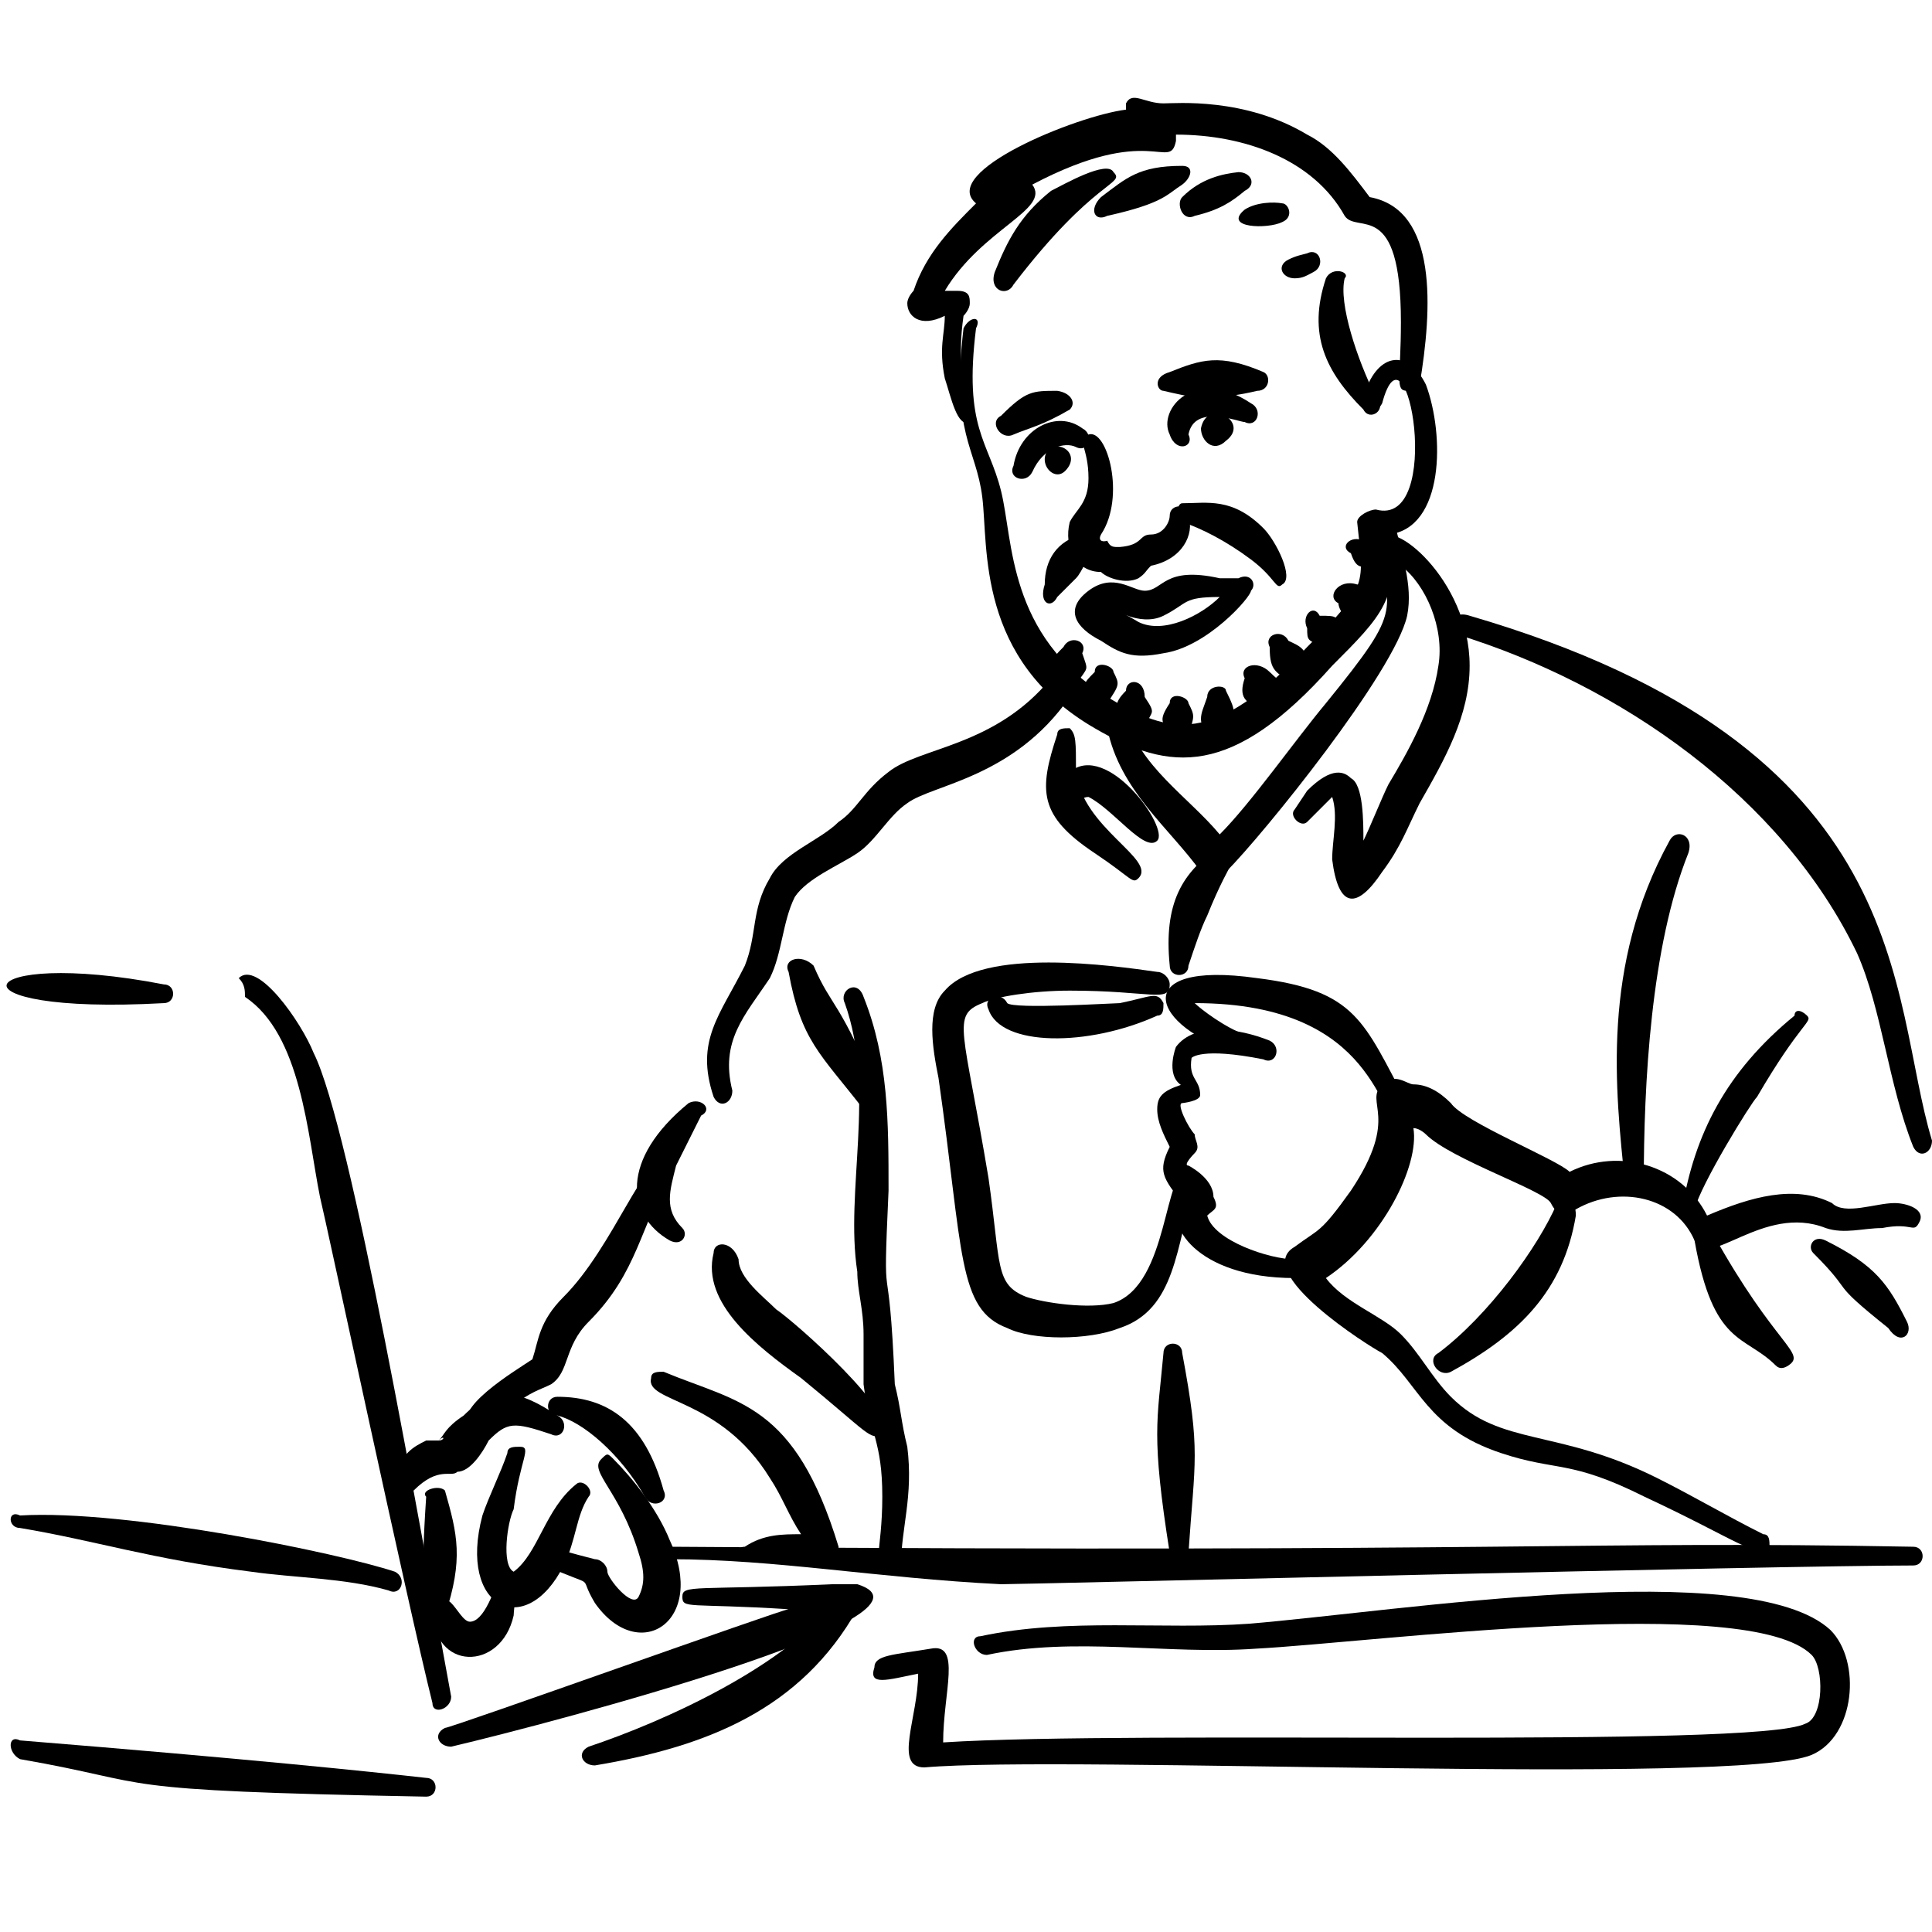 <svg xmlns="http://www.w3.org/2000/svg" fill="none" viewBox="0 0 100 100"><path fill="#000" fill-rule="evenodd" d="M57.31 37.691C57.957 40.925 60.544 42.866 62.161 45.13C62.485 45.453 63.132 45.776 63.455 45.13C65.395 43.189 72.187 34.781 72.834 31.87C73.157 30.253 72.51 28.636 72.187 27.019C72.187 26.372 71.217 26.695 71.217 27.342C71.864 31.87 72.834 31.223 68.629 36.398C67.013 38.338 64.749 41.572 63.132 43.189C61.515 41.249 58.927 39.632 58.281 37.044C58.281 36.721 57.31 37.044 57.31 37.691Z" clip-rule="evenodd"></path><path fill="#000" fill-rule="evenodd" d="M55.046 33.487C54.4 34.134 54.4 34.134 54.723 35.104C54.723 35.751 55.37 36.074 55.693 35.427C56.34 34.457 56.34 34.781 56.017 33.81C56.34 33.164 55.37 32.84 55.046 33.487Z" clip-rule="evenodd"></path><path fill="#000" fill-rule="evenodd" d="M56.663 34.781C56.017 35.428 56.017 35.428 56.34 36.398C56.34 37.044 57.31 37.044 57.31 36.398C57.957 35.428 57.957 35.428 57.634 34.781C57.634 34.457 56.663 34.134 56.663 34.781Z" clip-rule="evenodd"></path><path fill="#000" fill-rule="evenodd" d="M58.281 35.752C57.634 36.399 57.634 36.722 58.281 37.692C58.281 38.339 59.251 38.339 59.251 37.692C59.574 36.722 59.898 37.045 59.251 36.075C59.251 35.105 58.281 35.105 58.281 35.752Z" clip-rule="evenodd"></path><path fill="#000" fill-rule="evenodd" d="M60.544 36.398C59.898 37.368 60.221 37.368 60.544 38.015C60.544 38.662 61.515 38.662 61.515 38.015C61.838 37.044 61.838 37.044 61.515 36.398C61.515 36.074 60.544 35.751 60.544 36.398Z" clip-rule="evenodd"></path><path fill="#000" fill-rule="evenodd" d="M62.485 36.075C62.161 37.045 61.838 37.369 62.808 38.339C63.132 38.986 63.779 38.663 63.779 38.016C63.779 36.722 64.102 37.045 63.455 35.752C63.455 35.428 62.485 35.428 62.485 36.075Z" clip-rule="evenodd"></path><path fill="#000" fill-rule="evenodd" d="M64.425 35.105C64.102 36.076 64.425 36.399 65.395 36.722C65.719 37.369 66.689 36.722 66.366 36.399C66.366 35.105 66.366 35.429 65.719 34.782C65.072 34.135 64.102 34.459 64.425 35.105Z" clip-rule="evenodd"></path><path fill="#000" fill-rule="evenodd" d="M65.719 33.488C65.719 34.782 66.042 34.782 67.012 35.429C67.336 36.075 68.306 35.429 67.983 35.105C67.659 33.488 67.336 33.488 66.689 33.165C66.366 32.518 65.395 32.842 65.719 33.488Z" clip-rule="evenodd"></path><path fill="#000" fill-rule="evenodd" d="M67.659 32.517C67.659 33.164 67.659 33.164 68.629 33.488C68.953 33.811 69.923 33.164 69.276 32.841C69.276 31.871 69.276 31.871 68.306 31.871C67.983 31.224 67.336 31.871 67.659 32.517Z" clip-rule="evenodd"></path><path fill="#000" fill-rule="evenodd" d="M69.276 31.223C69.276 31.223 69.276 31.547 69.6 31.87C69.923 32.193 70.247 31.87 70.57 31.87C71.217 32.193 71.54 31.547 71.217 31.223C70.894 30.576 70.894 30.253 70.247 30.253C69.276 29.93 68.63 30.9 69.276 31.223Z" clip-rule="evenodd"></path><path fill="#000" fill-rule="evenodd" d="M69.923 28.637C70.247 29.608 70.57 29.284 71.217 29.284C71.864 29.607 72.187 28.961 71.864 28.637C71.54 27.667 71.217 27.667 70.57 27.99C69.923 27.667 69.276 28.314 69.923 28.637Z" clip-rule="evenodd"></path><path fill="#000" fill-rule="evenodd" d="M56.987 29.606C57.31 29.93 58.281 30.253 58.927 29.93C59.305 29.671 59.251 29.606 59.574 29.283C61.191 28.959 61.838 27.666 61.515 26.695C61.515 26.049 60.544 26.049 60.544 26.695C60.544 27.019 60.221 27.666 59.574 27.666C58.927 27.666 59.191 28.214 57.957 28.313C57.634 28.313 57.473 28.335 57.31 27.989C57.008 28.081 56.836 27.948 56.987 27.666C58.281 25.725 57.31 22.168 56.34 22.491C55.693 22.815 56.34 23.138 56.34 24.755C56.34 26.049 55.693 26.372 55.37 27.019C55.047 28.313 55.693 29.606 56.987 29.606Z" clip-rule="evenodd"></path><path fill="#000" fill-rule="evenodd" d="M54.723 30.9C55.047 30.577 55.37 30.253 55.694 29.93C56.017 29.607 56.34 28.637 56.664 28.637C57.31 28.313 56.664 27.343 56.017 27.666C54.723 27.99 54.076 28.96 54.076 30.254C53.753 31.224 54.4 31.547 54.723 30.9Z" clip-rule="evenodd"></path><path fill="#000" fill-rule="evenodd" d="M61.191 27.019C62.161 27.342 63.455 27.989 64.749 28.959C66.042 29.929 66.042 30.576 66.366 30.253C67.013 29.929 66.042 27.989 65.396 27.342C63.779 25.725 62.485 26.048 61.191 26.048C60.868 26.048 60.868 27.019 61.191 27.019Z" clip-rule="evenodd"></path><path fill="#000" fill-rule="evenodd" d="M64.749 30.577C65.072 30.253 64.749 29.607 64.102 29.93C63.778 29.93 63.455 29.93 63.132 29.93C60.221 29.283 60.221 30.577 59.251 30.577C58.604 30.577 57.634 29.606 56.34 30.577C55.046 31.547 55.693 32.517 56.987 33.164C57.957 33.811 58.604 34.134 60.221 33.811C62.485 33.487 64.749 30.9 64.749 30.577ZM63.132 30.9C61.191 30.9 61.514 31.224 60.221 31.87C58.927 32.517 57.31 31.224 58.927 32.194C60.221 32.84 62.161 31.87 63.132 30.9Z" clip-rule="evenodd"></path><path fill="#000" fill-rule="evenodd" d="M56.017 22.169C54.723 21.199 52.783 22.169 52.459 24.109C52.136 24.756 53.106 25.08 53.429 24.433C54.002 23.139 55.133 22.859 55.693 23.139C56.34 23.463 56.664 22.492 56.017 22.169Z" clip-rule="evenodd"></path><path fill="#000" fill-rule="evenodd" d="M49.872 16.994C49.225 22.492 50.519 23.139 50.842 25.726C51.166 28.314 50.519 34.135 56.663 37.693C60.544 39.956 63.779 40.28 68.953 34.458C71.54 31.871 72.51 30.901 71.864 27.667C74.774 27.343 74.774 22.492 73.804 19.905C72.834 17.965 71.217 18.288 70.57 20.552C70.57 21.199 71.217 21.522 71.54 20.875C72.834 16.024 74.774 27.343 71.217 26.373C70.893 26.373 70.247 26.697 70.247 27.02C70.57 30.254 70.893 30.254 67.659 33.488C62.808 38.663 60.544 38.016 57.31 36.075C52.136 32.841 52.459 27.99 51.812 25.403C51.166 22.816 49.872 22.169 50.519 16.994C50.842 16.348 50.195 16.348 49.872 16.994Z" clip-rule="evenodd"></path><path fill="#000" fill-rule="evenodd" d="M52.459 14.73C56.663 9.232 58.28 9.556 57.634 8.909C57.31 8.262 55.046 9.556 54.4 9.879C52.782 11.173 52.136 12.467 51.489 14.084C51.165 15.054 52.136 15.377 52.459 14.73Z" clip-rule="evenodd"></path><path fill="#000" fill-rule="evenodd" d="M57.31 11.172C60.221 10.526 60.393 10.063 61.191 9.555C61.657 9.212 61.838 8.585 61.191 8.585C58.928 8.585 58.281 9.232 56.987 10.202C56.34 10.849 56.664 11.496 57.31 11.172Z" clip-rule="evenodd"></path><path fill="#000" fill-rule="evenodd" d="M61.838 11.173C63.1 10.874 63.744 10.454 64.425 9.879C65.072 9.556 64.749 8.909 64.102 8.909C63.273 9 62.161 9.232 61.191 10.203C60.868 10.526 61.191 11.496 61.838 11.173Z" clip-rule="evenodd"></path><path fill="#000" fill-rule="evenodd" d="M66.366 11.495C66.998 11.23 66.689 10.525 66.366 10.525C65.94 10.443 65.02 10.46 64.425 10.849C63.267 11.811 65.616 11.87 66.366 11.495Z" clip-rule="evenodd"></path><path fill="#000" fill-rule="evenodd" d="M67.013 14.406C67.454 14.406 67.659 14.244 67.983 14.082C68.63 13.759 68.306 12.789 67.659 13.112C67.407 13.184 67.105 13.228 66.689 13.436C66.042 13.759 66.366 14.406 67.013 14.406Z" clip-rule="evenodd"></path><path fill="#000" fill-rule="evenodd" d="M68.63 14.407C67.659 17.317 68.63 19.258 70.57 21.198C70.894 21.845 71.864 21.198 71.217 20.552C70.247 18.611 69.276 15.7 69.6 14.407C69.923 14.083 68.953 13.76 68.63 14.407Z" clip-rule="evenodd"></path><path fill="#000" fill-rule="evenodd" d="M58.281 5.675C55.694 5.998 48.579 8.909 50.519 10.526C49.225 11.819 47.932 13.113 47.285 15.053C47.285 15.053 46.962 15.377 46.962 15.7C46.962 16.347 47.608 16.994 48.902 16.347C48.902 17.317 48.579 17.964 48.902 19.581C49.225 20.551 49.549 22.168 50.196 21.845C51.166 21.198 49.225 20.875 49.872 16.347C49.872 16.347 50.196 16.024 50.196 15.7C50.196 15.377 50.196 15.053 49.549 15.053C49.225 15.053 48.902 15.053 48.902 15.053C50.842 11.819 54.4 10.849 53.43 9.555C59.574 6.321 60.545 8.909 60.868 7.292V6.968C64.425 6.968 67.983 8.262 69.6 11.172C70.247 12.143 72.511 10.202 72.511 16.671C72.511 19.581 72.187 20.228 72.834 20.228C73.157 20.228 73.481 20.228 73.481 19.904C74.128 16.024 74.451 10.849 70.894 10.202C69.923 8.909 68.953 7.615 67.66 6.968C64.425 5.028 60.868 5.351 60.221 5.351C59.251 5.351 58.604 4.704 58.281 5.351C58.281 5.028 58.281 5.351 58.281 5.675Z" clip-rule="evenodd"></path><path fill="#000" fill-rule="evenodd" d="M54.723 20.229C53.429 20.229 53.106 20.229 51.812 21.522C51.166 21.846 51.812 22.816 52.459 22.492C53.323 22.128 53.933 22.035 55.37 21.199C55.727 20.845 55.425 20.329 54.723 20.229Z" clip-rule="evenodd"></path><path fill="#000" fill-rule="evenodd" d="M60.221 20.229C60.81 20.363 61.515 20.552 62.162 20.552C63.455 20.552 64.133 20.452 65.072 20.229C65.719 20.229 65.798 19.431 65.396 19.258C63.132 18.288 62.162 18.611 60.545 19.258C59.635 19.513 59.898 20.229 60.221 20.229Z" clip-rule="evenodd"></path><path fill="#000" fill-rule="evenodd" d="M61.514 22.491C61.825 20.874 64.102 21.844 64.425 21.844C65.072 22.168 65.395 21.197 64.749 20.874C61.838 18.933 59.898 21.197 60.544 22.491C60.868 23.461 61.838 23.138 61.514 22.491Z" clip-rule="evenodd"></path><path fill="#000" fill-rule="evenodd" d="M62.161 22.169C62.161 22.815 62.808 23.462 63.455 22.815C64.749 21.845 62.485 20.552 62.161 22.169Z" clip-rule="evenodd"></path><path fill="#000" fill-rule="evenodd" d="M54.485 23.083C53.515 23.73 54.485 25.023 55.132 24.377C56.102 23.406 54.485 22.436 53.839 23.73L54.485 23.083Z" clip-rule="evenodd"></path><path fill="#000" fill-rule="evenodd" d="M63.132 43.836C61.191 45.13 60.221 46.747 60.545 49.981C60.545 50.627 61.515 50.627 61.515 49.981C61.838 49.01 62.162 48.04 62.485 47.393C63.779 44.159 64.425 44.159 63.779 43.513C63.779 43.513 63.455 43.836 63.132 43.836Z" clip-rule="evenodd"></path><path fill="#000" fill-rule="evenodd" d="M60.221 70.033C59.898 73.59 59.574 74.237 60.544 80.382C60.544 81.029 61.515 81.029 61.515 80.382C61.838 75.531 62.162 75.207 61.191 70.033C61.191 69.386 60.221 69.386 60.221 70.033Z" clip-rule="evenodd"></path><path fill="#000" fill-rule="evenodd" d="M70.57 43.513C70.57 42.543 70.57 40.602 69.923 40.279C69.6 39.956 68.953 39.632 67.659 40.926L67.013 41.896C66.689 42.219 67.336 42.866 67.659 42.543C68.63 41.573 68.63 41.573 68.953 41.249C69.277 42.22 68.953 43.513 68.953 44.483C69.277 47.071 70.247 47.071 71.54 45.13C72.511 43.837 72.834 42.866 73.481 41.573C74.775 39.309 76.068 37.045 76.068 34.458C76.068 29.93 71.864 26.696 71.54 27.99C71.217 28.637 71.864 28.637 72.511 29.283C73.804 30.253 74.775 32.517 74.451 34.458C74.128 36.722 72.834 38.986 71.864 40.602C71.54 41.249 70.894 42.866 70.57 43.513ZM70.57 44.807C70.894 44.807 70.894 44.807 70.57 44.807Z" clip-rule="evenodd"></path><path fill="#000" fill-rule="evenodd" d="M54.723 38.015C53.753 40.926 53.753 42.219 56.663 44.16C58.604 45.454 58.604 45.777 58.927 45.454C59.897 44.483 56.017 42.866 55.693 39.956C55.693 38.339 55.693 38.015 55.37 37.692C55.046 37.692 54.723 37.692 54.723 38.015Z" clip-rule="evenodd"></path><path fill="#000" fill-rule="evenodd" d="M55.37 39.956C54.723 40.602 54.076 41.573 55.046 41.896C55.693 42.219 55.693 41.249 56.34 41.249C57.634 41.896 59.251 44.16 59.898 43.513C60.544 42.866 57.31 38.339 55.37 39.956Z" clip-rule="evenodd"></path><path fill="#000" fill-rule="evenodd" d="M54.4 35.105C51.489 38.663 47.608 38.663 45.991 39.956C44.697 40.926 44.374 41.897 43.404 42.543C42.434 43.514 40.493 44.16 39.846 45.454C38.876 47.071 39.2 48.365 38.553 49.982C37.259 52.569 35.965 53.863 36.936 56.773C37.259 57.42 37.906 57.097 37.906 56.45C37.259 53.863 38.553 52.569 39.846 50.629C40.493 49.335 40.493 47.718 41.14 46.424C41.787 45.454 43.404 44.807 44.374 44.16C45.344 43.514 45.991 42.22 46.961 41.573C48.255 40.603 52.459 40.279 55.37 36.075C55.693 35.105 54.723 34.458 54.4 35.105Z" clip-rule="evenodd"></path><path fill="#000" fill-rule="evenodd" d="M40.817 50.304C41.463 53.862 42.434 54.509 44.697 57.419C45.021 58.066 45.991 57.419 45.668 57.096C43.404 51.598 43.08 52.245 42.11 49.981C41.463 49.334 40.493 49.658 40.817 50.304Z" clip-rule="evenodd"></path><path fill="#000" fill-rule="evenodd" d="M43.727 51.922C45.344 56.449 43.727 61.624 44.374 65.828C44.374 66.798 44.698 67.769 44.698 69.062C44.698 70.032 44.698 70.679 44.698 71.649C45.021 74.237 45.668 74.56 45.668 77.471C45.668 80.381 45.021 81.352 45.991 81.352C46.315 81.352 46.638 81.028 46.638 81.028C46.638 79.088 47.285 77.471 46.961 74.883C46.638 73.59 46.638 72.943 46.315 71.649C45.991 63.888 45.668 68.739 45.991 61.624C45.991 58.066 45.991 54.832 44.698 51.598C44.374 50.628 43.404 51.275 43.727 51.922Z" clip-rule="evenodd"></path><path fill="#000" fill-rule="evenodd" d="M36.936 64.858C36.289 67.446 39.2 69.71 41.463 71.327C45.021 74.237 45.021 74.561 45.668 74.237C46.638 73.267 41.14 68.416 40.17 67.769C39.523 67.122 38.229 66.152 38.229 65.182C37.906 64.212 36.936 64.212 36.936 64.858Z" clip-rule="evenodd"></path><path fill="#000" fill-rule="evenodd" d="M35.642 57.096C32.085 60.007 32.408 62.917 34.672 64.211C35.319 64.534 35.642 63.888 35.319 63.564C34.349 62.594 34.672 61.624 34.995 60.33C35.319 59.683 35.965 58.39 36.289 57.743C36.936 57.419 36.289 56.773 35.642 57.096Z" clip-rule="evenodd"></path><path fill="#000" fill-rule="evenodd" d="M27.557 70.356C26.587 71.002 23.353 72.943 24.323 73.913C24.646 74.237 24.97 73.59 26.263 72.943C27.557 71.973 27.88 71.973 28.527 71.649C29.497 71.002 29.174 69.709 30.468 68.415C33.055 65.828 33.124 63.417 34.741 60.83C34.741 60.507 34.741 60.183 34.417 60.183C33.447 59.536 31.761 64.534 29.174 67.122C27.88 68.415 27.88 69.385 27.557 70.356Z" clip-rule="evenodd"></path><path fill="#000" fill-rule="evenodd" d="M68.629 66.152C71.54 64.212 73.481 60.331 73.157 58.391C73.481 58.391 73.804 58.714 73.804 58.714C75.097 60.008 79.949 61.625 80.272 62.271C80.596 62.918 80.919 62.918 81.566 62.595C83.829 61.301 86.74 61.948 87.71 64.212C88.357 65.829 91.268 62.271 94.502 63.565C95.472 63.889 96.442 63.565 97.413 63.565C99.03 63.242 99.03 63.888 99.353 63.242C99.676 62.595 98.706 62.271 98.059 62.271C97.089 62.271 95.472 62.918 94.825 62.271C92.885 61.301 90.621 61.948 88.357 62.918C87.064 60.331 83.829 59.361 81.242 60.654C80.595 60.008 75.744 58.067 75.097 57.097C74.451 56.45 73.804 56.127 73.157 56.127C72.834 56.127 72.187 55.48 71.54 56.127C70.57 57.097 72.51 57.744 69.923 61.625C68.306 63.888 68.306 63.565 67.012 64.535C64.749 65.829 70.893 69.71 71.54 70.033C73.481 71.65 73.804 73.914 77.685 75.208C80.595 76.178 81.242 75.531 85.123 77.472C89.974 79.735 90.945 80.706 91.591 80.059C91.591 79.735 91.591 79.412 91.268 79.412C89.327 78.442 87.71 77.472 85.77 76.501C80.595 73.914 77.685 74.884 75.097 72.297C74.127 71.327 73.481 70.033 72.51 69.063C71.54 68.093 69.6 67.446 68.629 66.152Z" clip-rule="evenodd"></path><path fill="#000" fill-rule="evenodd" d="M98.706 68.416C97.736 66.475 97.089 65.505 94.502 64.212C93.855 63.888 93.532 64.535 93.855 64.858C96.119 67.122 94.502 66.152 97.736 68.739C98.383 69.709 99.03 69.063 98.706 68.416Z" clip-rule="evenodd"></path><path fill="#000" fill-rule="evenodd" d="M87.711 64.212C88.681 69.71 90.298 69.063 91.915 70.68C92.12 70.885 92.355 70.818 92.562 70.68C93.532 70.033 91.915 69.71 88.681 63.889C88.681 63.242 87.711 63.565 87.711 64.212Z" clip-rule="evenodd"></path><path fill="#000" fill-rule="evenodd" d="M80.596 62.271C79.625 64.535 77.038 68.093 74.451 70.033C73.804 70.356 74.451 71.327 75.098 71.003C78.655 69.063 80.919 66.799 81.566 62.918C81.566 61.948 80.919 61.624 80.596 62.271Z" clip-rule="evenodd"></path><path fill="#000" fill-rule="evenodd" d="M61.121 56.155C60.151 56.479 59.898 56.773 59.898 57.42C59.898 58.067 60.221 58.714 60.544 59.361C59.898 60.654 60.221 60.978 61.191 62.271C60.221 63.242 61.838 66.152 67.013 66.152C67.659 66.152 67.659 65.182 67.013 65.182C65.719 65.182 62.808 64.212 62.485 62.918C62.808 62.595 63.132 62.595 62.808 61.948C62.808 60.978 61.515 60.331 61.515 60.331C61.191 60.331 61.838 59.684 61.838 59.684C62.161 59.361 61.838 59.037 61.838 58.714C61.515 58.391 60.868 57.097 61.191 57.097C61.191 57.097 62.121 57.002 62.121 56.679C62.121 55.855 61.5 55.862 61.676 54.757C61.676 54.757 62.161 54.186 65.396 54.833C66.042 55.156 66.366 54.186 65.719 53.863C64.102 53.216 61.838 52.893 60.868 54.186C60.868 54.186 60.316 55.589 61.121 56.155Z" clip-rule="evenodd"></path><path fill="#000" fill-rule="evenodd" d="M61.838 51.921C71.54 51.921 71.217 58.39 72.511 57.743C72.834 57.743 72.834 57.419 72.834 57.096C70.57 52.892 70.247 51.275 65.072 50.628C58.281 49.658 59.574 53.215 64.102 54.509C64.749 54.832 65.072 53.862 64.425 53.538C63.455 53.215 62.162 52.245 61.838 51.921Z" clip-rule="evenodd"></path><path fill="#000" fill-rule="evenodd" d="M59.897 50.305C57.634 49.981 50.842 49.011 48.902 51.275C47.931 52.245 48.255 54.186 48.578 55.803C49.872 64.858 49.548 67.769 52.136 68.739C53.429 69.386 56.34 69.386 57.957 68.739C60.868 67.769 60.868 64.535 61.838 61.3C61.838 60.977 61.838 60.654 61.514 60.654C60.221 60.33 60.544 66.475 57.634 67.445C56.34 67.769 54.076 67.445 53.106 67.122C51.489 66.475 51.812 65.505 51.165 60.977C49.872 53.215 49.225 52.569 50.842 51.922C51.489 51.598 53.429 51.275 55.37 51.275C59.574 51.275 60.544 51.922 60.544 50.952C60.544 50.628 60.221 50.305 59.897 50.305Z" clip-rule="evenodd"></path><path fill="#000" fill-rule="evenodd" d="M51.165 52.246C51.812 54.186 56.34 54.186 59.897 52.569C60.221 52.569 60.221 52.246 60.221 51.922C59.897 51.275 59.574 51.599 57.957 51.922C57.633 51.922 52.459 52.246 52.136 51.922C51.812 51.275 50.842 51.599 51.165 52.246Z" clip-rule="evenodd"></path><path fill="#000" fill-rule="evenodd" d="M22.706 74.561C22.382 74.561 22.059 74.561 22.059 74.561C21.412 74.884 20.765 75.207 20.442 76.501C20.119 77.148 20.765 77.471 21.412 77.148C22.706 75.854 23.352 76.501 23.676 76.178C24.323 76.178 24.97 75.207 25.293 74.561C26.263 73.591 26.587 73.591 28.527 74.237C29.174 74.561 29.497 73.591 28.85 73.267C26.91 71.974 25.616 71.65 23.999 73.267C23.029 73.914 23.029 74.237 22.706 74.561ZM22.706 74.561C23.029 74.561 23.029 74.237 22.706 74.561Z" clip-rule="evenodd"></path><path fill="#000" fill-rule="evenodd" d="M22.059 77.471C21.736 82.322 22.059 81.352 22.059 83.616C22.059 84.263 23.029 84.263 23.029 83.616C23.999 80.705 23.676 79.412 23.029 77.148C22.706 76.824 21.736 77.148 22.059 77.471Z" clip-rule="evenodd"></path><path fill="#000" fill-rule="evenodd" d="M26.587 81.352C25.94 81.028 26.263 78.764 26.587 78.118C26.91 75.53 27.557 74.884 26.91 74.884C26.587 74.884 26.263 74.884 26.263 75.207C25.94 76.177 25.293 77.471 24.97 78.441C23.676 83.292 27.233 84.909 29.174 81.028C29.821 79.735 29.821 78.441 30.467 77.471C30.791 77.147 30.144 76.501 29.821 76.824C28.204 78.118 27.88 80.382 26.587 81.352Z" clip-rule="evenodd"></path><path fill="#000" fill-rule="evenodd" d="M22.382 83.292C22.382 86.526 25.94 86.526 26.587 83.616C26.587 83.292 26.91 81.352 26.263 81.352C25.616 81.352 25.94 81.675 25.293 82.969C24.97 83.616 24.646 83.939 24.323 83.939C23.999 83.939 23.676 83.292 23.352 82.969C23.029 82.645 22.382 82.645 22.382 83.292Z" clip-rule="evenodd"></path><path fill="#000" fill-rule="evenodd" d="M28.204 81.028C31.114 82.322 29.821 81.352 30.791 82.969C33.055 86.203 36.612 83.939 34.672 79.735C34.025 78.118 32.732 76.501 31.761 75.53C31.438 75.207 31.438 75.207 31.114 75.53C30.468 76.177 32.085 77.147 33.055 80.382C33.378 81.352 33.378 81.999 33.055 82.645C32.732 83.292 31.438 81.675 31.438 81.352C31.438 81.028 31.114 80.705 30.791 80.705C28.204 80.058 27.881 79.735 27.557 80.382C27.881 80.382 27.881 80.705 28.204 81.028Z" clip-rule="evenodd"></path><path fill="#000" fill-rule="evenodd" d="M47.523 86.63C47.523 88.894 46.23 91.481 47.846 91.481C55.285 90.834 89.889 92.451 93.77 90.834C96.034 89.864 96.358 85.983 94.74 84.366C90.536 80.485 72.425 83.396 64.664 84.043C60.136 84.366 55.285 83.719 50.757 84.689C50.11 84.689 50.434 85.659 51.081 85.659C55.608 84.689 60.459 85.659 64.987 85.336C71.132 85.013 90.536 82.425 93.77 85.659C94.417 86.306 94.417 88.894 93.447 89.217C90.86 90.511 58.842 89.54 48.817 90.187C48.817 87.6 49.787 85.013 48.17 85.336C46.229 85.659 45.259 85.659 45.259 86.306C44.936 87.277 45.906 86.953 47.523 86.63Z" clip-rule="evenodd"></path><path fill="#000" fill-rule="evenodd" d="M40.817 83.293C40.493 83.293 23.353 89.438 23.029 89.438C22.383 89.761 22.706 90.408 23.353 90.408C28.851 89.114 49.549 83.616 44.374 81.999C44.051 81.999 43.404 81.999 43.081 81.999C35.966 82.323 35.319 81.999 35.319 82.646C35.319 83.293 35.642 82.969 40.817 83.293ZM43.404 83.293C43.727 83.616 43.727 83.293 43.404 83.293C43.727 83.293 43.727 83.293 43.404 83.293Z" clip-rule="evenodd"></path><path fill="#000" fill-rule="evenodd" d="M28.851 73.267C30.144 73.591 32.085 75.208 33.378 77.471C33.702 78.118 34.672 77.795 34.349 77.148C33.378 73.591 31.438 72.297 28.851 72.297C28.204 72.297 28.204 73.267 28.851 73.267Z" clip-rule="evenodd"></path><path fill="#000" fill-rule="evenodd" d="M38.876 80.704C40.17 80.381 41.14 80.381 42.434 81.028C43.08 81.028 43.404 80.704 43.404 80.058C41.14 72.619 38.229 72.619 34.348 71.002C34.025 71.002 33.702 71.002 33.702 71.326C33.378 72.619 37.259 72.296 39.846 76.5C40.493 77.47 40.816 78.441 41.463 79.411C40.493 79.411 39.523 79.411 38.553 80.058C37.906 80.058 38.229 81.028 38.876 80.704Z" clip-rule="evenodd"></path><path fill="#000" fill-rule="evenodd" d="M34.672 80.705C40.17 80.705 45.344 81.676 51.812 81.999C53.106 81.999 92.238 81.029 99.03 81.029C99.677 81.029 99.677 80.059 99.03 80.059C81.566 79.735 79.625 80.382 34.672 80.059C34.025 79.735 34.025 80.705 34.672 80.705Z" clip-rule="evenodd"></path><path fill="#000" fill-rule="evenodd" d="M75.421 32.84C83.83 35.427 92.238 41.249 96.119 49.334C97.413 52.245 97.736 56.125 99.03 59.359C99.353 60.006 100 59.683 100 59.036C97.736 51.598 99.353 38.661 76.068 31.87C75.098 31.547 74.774 32.517 75.421 32.84Z" clip-rule="evenodd"></path><path fill="#000" fill-rule="evenodd" d="M86.417 43.513C82.859 49.981 83.615 56.445 84.111 61.253C84.111 61.9 85.081 61.9 85.081 61.253C85.081 56.078 85.447 49.011 87.387 44.16C87.711 43.189 86.74 42.866 86.417 43.513Z" clip-rule="evenodd"></path><path fill="#000" fill-rule="evenodd" d="M87.71 62.594C88.034 61.3 90.621 57.096 90.945 56.773C93.208 52.892 93.855 52.892 93.532 52.568C93.208 52.245 92.885 52.245 92.885 52.568C89.328 55.479 87.71 58.713 87.064 62.594C86.74 62.917 87.71 63.241 87.71 62.594Z" clip-rule="evenodd"></path><path fill="#000" fill-rule="evenodd" d="M43.404 82.646C40.816 86.204 34.348 89.114 30.467 90.408C29.821 90.731 30.144 91.378 30.791 91.378C36.612 90.408 41.463 88.468 44.374 83.293C44.697 82.646 43.727 81.999 43.404 82.646Z" clip-rule="evenodd"></path><path fill="#000" fill-rule="evenodd" d="M8.476 51.922C9.123 51.922 9.123 50.952 8.476 50.952C-1.55 49.011 -3.167 52.569 8.476 51.922Z" clip-rule="evenodd"></path><path fill="#000" fill-rule="evenodd" d="M12.68 51.598C15.591 53.538 15.914 58.713 16.561 61.947C16.884 63.241 21.089 82.969 22.382 88.143C22.382 88.79 23.353 88.466 23.353 87.82C21.735 79.088 18.178 58.39 16.238 54.509C15.591 52.892 13.327 49.658 12.357 50.628C12.68 50.951 12.68 51.275 12.68 51.598Z" clip-rule="evenodd"></path><path fill="#000" fill-rule="evenodd" d="M1.037 79.088C4.918 79.735 7.829 80.705 13.004 81.352C15.267 81.675 17.855 81.675 20.118 82.322C20.765 82.645 21.089 81.675 20.442 81.352C17.531 80.382 6.535 78.118 1.037 78.441C0.391 78.118 0.391 79.088 1.037 79.088Z" clip-rule="evenodd"></path><path fill="#000" fill-rule="evenodd" d="M1.037 91.053C8.476 92.347 4.918 92.67 22.059 92.994C22.706 92.994 22.706 92.023 22.059 92.023C19.148 91.7 13.004 91.053 1.037 90.083C0.391 89.76 0.391 90.73 1.037 91.053Z" clip-rule="evenodd"></path></svg>
